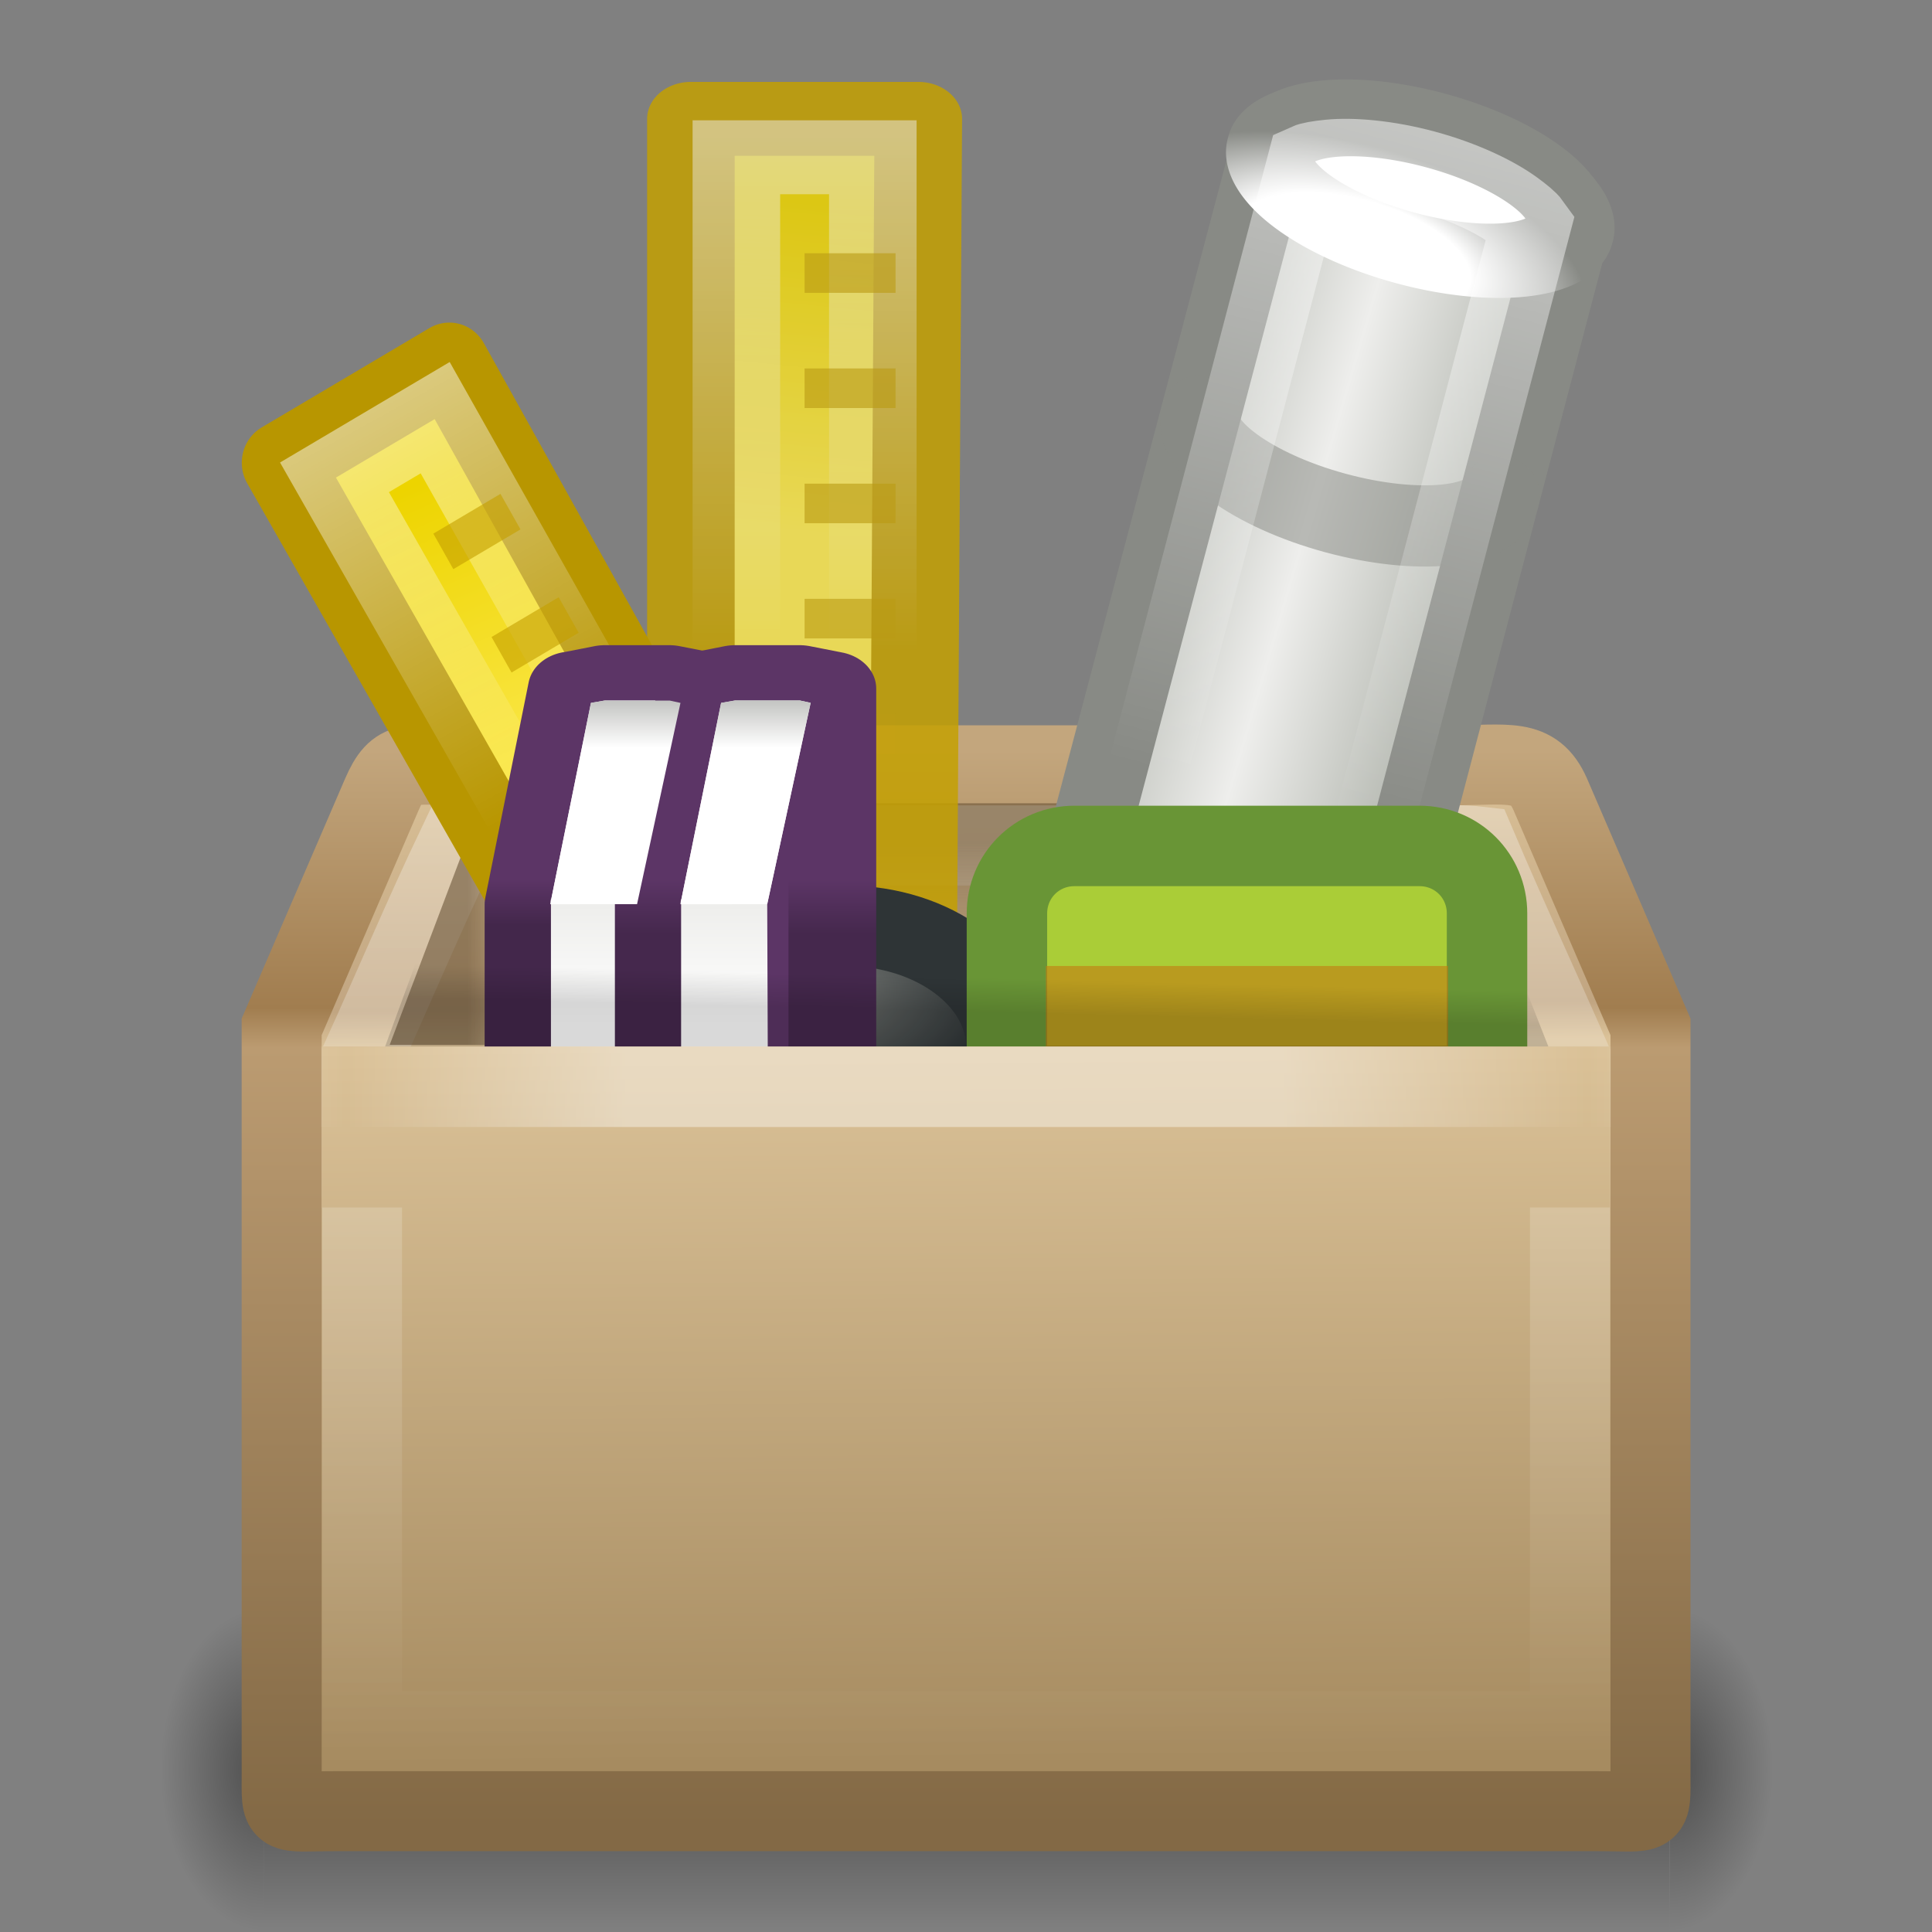 <?xml version="1.0" encoding="UTF-8" standalone="no"?>
<!-- Created with Inkscape (http://www.inkscape.org/) -->

<svg
   xmlns:svg="http://www.w3.org/2000/svg"
   xmlns="http://www.w3.org/2000/svg"
   xmlns:xlink="http://www.w3.org/1999/xlink"
   version="1.1"
   width="24"
   height="24"
   id="svg2963">
  <rect width="100%" height="100%" fill="#808080" stroke="none"/>
  <defs
     id="defs3">
    <linearGradient
       id="linearGradient2394">
      <stop
         id="stop2396"
         style="stop-color:#5c3566;stop-opacity:1"
         offset="0" />
      <stop
         id="stop2398"
         style="stop-color:#45284d;stop-opacity:1"
         offset="1" />
    </linearGradient>
    <linearGradient
       id="linearGradient2384">
      <stop
         id="stop2386"
         style="stop-color:#5c3566;stop-opacity:1"
         offset="0" />
      <stop
         id="stop2388"
         style="stop-color:#43274b;stop-opacity:1"
         offset="1" />
    </linearGradient>
    <linearGradient
       id="linearGradient3919">
      <stop
         id="stop3921"
         style="stop-color:white;stop-opacity:1"
         offset="0" />
      <stop
         id="stop3923"
         style="stop-color:white;stop-opacity:0"
         offset="1" />
    </linearGradient>
    <linearGradient
       id="linearGradient3887">
      <stop
         id="stop3889"
         style="stop-color:#edd400;stop-opacity:1"
         offset="0" />
      <stop
         id="stop3891"
         style="stop-color:#fce94f;stop-opacity:1"
         offset="1" />
    </linearGradient>
    <linearGradient
       id="linearGradient3800">
      <stop
         id="stop3802"
         style="stop-color:#babdb6;stop-opacity:1"
         offset="0" />
      <stop
         id="stop3804"
         style="stop-color:#eeeeec;stop-opacity:1"
         offset="0.5" />
      <stop
         id="stop3806"
         style="stop-color:#babdb6;stop-opacity:1"
         offset="1" />
    </linearGradient>
    <linearGradient
       id="linearGradient3792">
      <stop
         id="stop3794"
         style="stop-color:white;stop-opacity:1"
         offset="0" />
      <stop
         id="stop3796"
         style="stop-color:white;stop-opacity:1"
         offset="0.5" />
      <stop
         id="stop3798"
         style="stop-color:#888a85;stop-opacity:1"
         offset="1" />
    </linearGradient>
    <linearGradient
       id="linearGradient3786">
      <stop
         id="stop3788"
         style="stop-color:#888a85;stop-opacity:1"
         offset="0" />
      <stop
         id="stop3790"
         style="stop-color:#2e3436;stop-opacity:1"
         offset="1" />
    </linearGradient>
    <linearGradient
       id="linearGradient3539">
      <stop
         id="stop3541"
         style="stop-color:white;stop-opacity:1"
         offset="0" />
      <stop
         id="stop3543"
         style="stop-color:#888a85;stop-opacity:1"
         offset="1" />
    </linearGradient>
    <linearGradient
       id="linearGradient3517">
      <stop
         id="stop3519"
         style="stop-color:white;stop-opacity:1"
         offset="0" />
      <stop
         id="stop3521"
         style="stop-color:#eeeeec;stop-opacity:1"
         offset="1" />
    </linearGradient>
    <linearGradient
       id="linearGradient3251">
      <stop
         id="stop3253"
         style="stop-color:#695337;stop-opacity:1"
         offset="0" />
      <stop
         id="stop3255"
         style="stop-color:#695337;stop-opacity:0"
         offset="1" />
    </linearGradient>
    <linearGradient
       id="linearGradient3243">
      <stop
         id="stop3245"
         style="stop-color:black;stop-opacity:1"
         offset="0" />
      <stop
         id="stop3247"
         style="stop-color:black;stop-opacity:0"
         offset="1" />
    </linearGradient>
    <linearGradient
       id="linearGradient3275">
      <stop
         id="stop3277"
         style="stop-color:white;stop-opacity:0"
         offset="0" />
      <stop
         id="stop3283"
         style="stop-color:white;stop-opacity:1"
         offset="0.245" />
      <stop
         id="stop3285"
         style="stop-color:white;stop-opacity:1"
         offset="0.774" />
      <stop
         id="stop3279"
         style="stop-color:white;stop-opacity:0"
         offset="1" />
    </linearGradient>
    <linearGradient
       id="linearGradient3199">
      <stop
         id="stop3201"
         style="stop-color:#dac197;stop-opacity:1"
         offset="0" />
      <stop
         id="stop3203"
         style="stop-color:#c1a581;stop-opacity:1"
         offset="0.239" />
      <stop
         id="stop3205"
         style="stop-color:#dbc298;stop-opacity:1"
         offset="0.276" />
      <stop
         id="stop3207"
         style="stop-color:#a68b60;stop-opacity:1"
         offset="1" />
    </linearGradient>
    <linearGradient
       id="linearGradient3295">
      <stop
         id="stop3297"
         style="stop-color:#c3a67d;stop-opacity:1"
         offset="0" />
      <stop
         id="stop3299"
         style="stop-color:#a17d4f;stop-opacity:1"
         offset="0.239" />
      <stop
         id="stop3301"
         style="stop-color:#bb9b71;stop-opacity:1"
         offset="0.276" />
      <stop
         id="stop3303"
         style="stop-color:#836945;stop-opacity:1"
         offset="1" />
    </linearGradient>
    <linearGradient
       id="linearGradient3681-3">
      <stop
         id="stop3683-8"
         style="stop-color:black;stop-opacity:1"
         offset="0" />
      <stop
         id="stop3685-0"
         style="stop-color:black;stop-opacity:0"
         offset="1" />
    </linearGradient>
    <linearGradient
       id="linearGradient3703-9">
      <stop
         id="stop3705-0"
         style="stop-color:black;stop-opacity:0"
         offset="0" />
      <stop
         id="stop3711-2"
         style="stop-color:black;stop-opacity:1"
         offset="0.5" />
      <stop
         id="stop3707-8"
         style="stop-color:black;stop-opacity:0"
         offset="1" />
    </linearGradient>
    <radialGradient
       cx="5"
       cy="41.5"
       r="5"
       fx="5"
       fy="41.5"
       id="radialGradient3351"
       xlink:href="#linearGradient3681-3"
       gradientUnits="userSpaceOnUse"
       gradientTransform="matrix(0.594,0,0,1.537,-6.659,-103.936)" />
    <linearGradient
       x1="17.554"
       y1="46"
       x2="17.554"
       y2="35"
       id="linearGradient3353"
       xlink:href="#linearGradient3703-9"
       gradientUnits="userSpaceOnUse"
       gradientTransform="matrix(1.757,0,0,1.397,-17.394,-16.412)" />
    <radialGradient
       cx="5"
       cy="41.5"
       r="5"
       fx="5"
       fy="41.5"
       id="radialGradient3355"
       xlink:href="#linearGradient3681-3"
       gradientUnits="userSpaceOnUse"
       gradientTransform="matrix(0.594,0,0,1.537,41.141,-103.936)" />
    <linearGradient
       x1="13.896"
       y1="4.666"
       x2="12.92"
       y2="13.139"
       id="linearGradient3039"
       xlink:href="#linearGradient3887"
       gradientUnits="userSpaceOnUse" />
    <linearGradient
       x1="14"
       y1="3"
       x2="14"
       y2="16.361"
       id="linearGradient3041"
       xlink:href="#linearGradient3919"
       gradientUnits="userSpaceOnUse" />
    <linearGradient
       x1="13.896"
       y1="4.666"
       x2="12.92"
       y2="13.139"
       id="linearGradient3045"
       xlink:href="#linearGradient3887"
       gradientUnits="userSpaceOnUse" />
    <linearGradient
       x1="14.177"
       y1="2.159"
       x2="13.837"
       y2="13.282"
       id="linearGradient3047"
       xlink:href="#linearGradient3919"
       gradientUnits="userSpaceOnUse" />
    <linearGradient
       x1="27.617"
       y1="15.721"
       x2="35.258"
       y2="15.5"
       id="linearGradient3051"
       xlink:href="#linearGradient3800"
       gradientUnits="userSpaceOnUse"
       gradientTransform="matrix(1,0,0,-1,0,48)" />
    <radialGradient
       cx="31.264"
       cy="12.943"
       r="4.556"
       fx="31.264"
       fy="12.943"
       id="radialGradient3053"
       xlink:href="#linearGradient3792"
       gradientUnits="userSpaceOnUse"
       gradientTransform="matrix(1.357,0,0,0.753,-11.152,1.004)" />
    <linearGradient
       x1="30.369"
       y1="6.712"
       x2="30.513"
       y2="24.091"
       id="linearGradient3055"
       xlink:href="#linearGradient3919"
       gradientUnits="userSpaceOnUse" />
    <linearGradient
       x1="44.995"
       y1="17.5"
       x2="3.005"
       y2="17.5"
       id="linearGradient3086"
       xlink:href="#linearGradient3275"
       gradientUnits="userSpaceOnUse"
       gradientTransform="matrix(0.367,0,0,0.488,3.199,4.955)"
       spreadMethod="reflect" />
    <linearGradient
       x1="20.781"
       y1="24.594"
       x2="20.812"
       y2="23.531"
       id="linearGradient3090"
       xlink:href="#linearGradient3243"
       gradientUnits="userSpaceOnUse"
       gradientTransform="matrix(0.476,0,0,0.4,0.83,2.7)" />
    <radialGradient
       cx="19.219"
       cy="22.255"
       r="4.469"
       fx="19.219"
       fy="22.255"
       id="radialGradient3130"
       xlink:href="#linearGradient3786"
       gradientUnits="userSpaceOnUse"
       gradientTransform="matrix(0.618,0,0,0.329,-2.262,4.969)" />
    <linearGradient
       x1="11.124"
       y1="21.562"
       x2="13.168"
       y2="21.562"
       id="linearGradient3142"
       xlink:href="#linearGradient3251"
       gradientUnits="userSpaceOnUse"
       gradientTransform="matrix(-0.6,0,0,-0.488,24.405,24.211)" />
    <linearGradient
       x1="10.749"
       y1="21.5"
       x2="12.11"
       y2="21.5"
       id="linearGradient3154"
       xlink:href="#linearGradient3251"
       gradientUnits="userSpaceOnUse"
       gradientTransform="matrix(0.593,0,0,-0.488,-0.571,24.211)" />
    <linearGradient
       x1="22.188"
       y1="20"
       x2="22.188"
       y2="24.08"
       id="linearGradient3157"
       xlink:href="#linearGradient3251"
       gradientUnits="userSpaceOnUse"
       gradientTransform="matrix(0.418,0,0,0.5,2.183,0.479)" />
    <linearGradient
       x1="23"
       y1="19"
       x2="23"
       y2="44"
       id="linearGradient3160"
       xlink:href="#linearGradient3919"
       gradientUnits="userSpaceOnUse"
       gradientTransform="matrix(0.468,0,0,0.458,1.002,1.577)" />
    <linearGradient
       x1="24.823"
       y1="15.378"
       x2="24.997"
       y2="37.277"
       id="linearGradient3163"
       xlink:href="#linearGradient3199"
       gradientUnits="userSpaceOnUse"
       gradientTransform="matrix(0.532,0,0,0.562,-0.471,0.919)" />
    <linearGradient
       x1="15.464"
       y1="7.976"
       x2="15.464"
       y2="45.042"
       id="linearGradient3165"
       xlink:href="#linearGradient3295"
       gradientUnits="userSpaceOnUse"
       gradientTransform="matrix(0.415,0,0,0.361,2.047,6.439)" />
    <linearGradient
       x1="24.823"
       y1="15.378"
       x2="24.997"
       y2="37.277"
       id="linearGradient3943"
       xlink:href="#linearGradient3199"
       gradientUnits="userSpaceOnUse"
       gradientTransform="matrix(0.532,0,0,0.562,-0.471,0.919)" />
    <linearGradient
       x1="10.5"
       y1="19.837"
       x2="10.5"
       y2="21.077"
       id="linearGradient3969"
       xlink:href="#linearGradient2384"
       gradientUnits="userSpaceOnUse"
       gradientTransform="matrix(0.482,0,0,0.488,0.986,0.772)" />
    <linearGradient
       x1="2.052"
       y1="23.776"
       x2="2.052"
       y2="20.549"
       id="linearGradient3971"
       xlink:href="#linearGradient3517"
       gradientUnits="userSpaceOnUse"
       gradientTransform="matrix(0.482,0,0,0.488,5.805,0.772)" />
    <linearGradient
       x1="13.562"
       y1="19.844"
       x2="13.562"
       y2="21.312"
       id="linearGradient3973"
       xlink:href="#linearGradient2394"
       gradientUnits="userSpaceOnUse"
       gradientTransform="matrix(0.482,0,0,0.488,0.986,0.772)" />
    <linearGradient
       x1="2.052"
       y1="23.776"
       x2="2.052"
       y2="20.549"
       id="linearGradient3975"
       xlink:href="#linearGradient3517"
       gradientUnits="userSpaceOnUse"
       gradientTransform="matrix(0.482,0,0,0.488,7.25,0.772)" />
    <linearGradient
       x1="12.812"
       y1="16.279"
       x2="12.812"
       y2="13.742"
       id="linearGradient3977"
       xlink:href="#linearGradient3539"
       gradientUnits="userSpaceOnUse"
       gradientTransform="matrix(0.482,0,0,0.488,2.432,0.772)" />
    <linearGradient
       x1="12.812"
       y1="16.279"
       x2="12.812"
       y2="13.742"
       id="linearGradient3979"
       xlink:href="#linearGradient3539"
       gradientUnits="userSpaceOnUse"
       gradientTransform="matrix(0.482,0,0,0.488,0.986,0.772)" />
  </defs>
  <g
     transform="matrix(0.432,0,0,0.26,1.685,11.545)"
     id="g3305"
     style="opacity:0.4;display:inline">
    <rect
       width="2.96"
       height="15.367"
       x="-3.69"
       y="-47.848"
       transform="scale(-1,-1)"
       id="rect2484"
       style="fill:url(#radialGradient3351);fill-opacity:1;stroke:none" />
    <rect
       width="40.412"
       height="15.367"
       x="3.69"
       y="32.482"
       id="rect2486"
       style="fill:url(#linearGradient3353);fill-opacity:1;stroke:none" />
    <rect
       width="2.96"
       height="15.367"
       x="44.11"
       y="-47.848"
       transform="scale(1,-1)"
       id="rect3444"
       style="fill:url(#radialGradient3355);fill-opacity:1;stroke:none;display:inline" />
  </g>
  <path
     d="m 5.784,9.507 12.233,0 c 0.714,0 1.036,-0.103 1.241,0.361 l 1.245,2.888 0,9.268 c 0,0.561 0.043,0.475 -0.671,0.475 l -15.662,0 c -0.714,0 -0.671,0.086 -0.671,-0.475 l 0,-9.268 1.245,-2.888 C 4.942,9.413 5.07,9.507 5.784,9.507 z"
     id="path2488"
     style="fill:url(#linearGradient3163);fill-opacity:1;fill-rule:nonzero;stroke:url(#linearGradient3165);stroke-width:0.994;stroke-linecap:round;stroke-linejoin:miter;stroke-miterlimit:4;stroke-opacity:1;stroke-dasharray:none;stroke-dashoffset:0;marker:none;visibility:visible;display:block;overflow:visible" />
  <path
     d="m 5.682,10.503 c -0.414,0.868 -0.787,1.756 -1.185,2.632 0,2.789 0,5.579 0,8.368 5.002,0 10.004,0 15.006,0 0,-2.789 0,-5.579 0,-8.368 -0.384,-0.875 -0.787,-1.743 -1.16,-2.622 -0.305,-0.035 -0.74,-7.2e-5 -1.1,-0.01 -3.854,-6e-6 -7.707,10e-6 -11.561,0 z"
     id="path3772"
     style="opacity:0.3;fill:none;stroke:url(#linearGradient3160);stroke-width:0.994;stroke-linecap:round;stroke-linejoin:miter;stroke-miterlimit:4;stroke-opacity:1;stroke-dasharray:none;stroke-dashoffset:0;marker:none;visibility:visible;display:block;overflow:visible" />
  <path
     d="m 7.111,9.979 c -0.173,0 -0.229,0.035 -0.275,0.078 -0.046,0.043 -0.105,0.134 -0.157,0.312 L 6,12.979 l 12,0 -0.693,-2.516 c -0.087,-0.259 -0.15,-0.343 -0.209,-0.391 -0.059,-0.048 -0.15,-0.094 -0.353,-0.094 l -9.634,0 z"
     id="path3692"
     style="opacity:0.6;color:black;fill:url(#linearGradient3157);fill-opacity:1;fill-rule:nonzero;stroke:none;stroke-width:1;marker:none;visibility:visible;display:block;overflow:visible" />
  <path
     d="m 6.416,10.05 c -0.246,0 -0.324,0.034 -0.389,0.076 -0.065,0.042 -0.149,0.13 -0.222,0.305 l -0.964,2.548 2.891,0 0,-2.93 -1.316,0 z"
     id="path3694"
     style="opacity:0.6;color:black;fill:url(#linearGradient3154);fill-opacity:1;fill-rule:nonzero;stroke:none;stroke-width:1;marker:none;visibility:visible;display:block;overflow:visible" />
  <g
     transform="matrix(0.565,0,0,0.477,2.085,0.284)"
     id="g3899"
     style="opacity:0.84">
    <path
       d="m 11.5,2.5 5,0 L 16.392,23.438 11.5,23.5 11.5,2.5 z"
       id="path3901"
       style="color:black;fill:url(#linearGradient3039);fill-opacity:1;fill-rule:nonzero;stroke:#c4a000;stroke-width:1.925;stroke-linecap:round;stroke-linejoin:round;stroke-miterlimit:4;stroke-opacity:1;stroke-dashoffset:0;marker:none;visibility:visible;display:inline;overflow:visible;enable-background:accumulate" />
    <rect
       width="3"
       height="19"
       x="12.5"
       y="3.5"
       id="rect3903"
       style="opacity:0.5;color:black;fill:none;stroke:url(#linearGradient3041);stroke-width:1.925;stroke-linecap:round;stroke-linejoin:miter;stroke-miterlimit:4;stroke-opacity:1;stroke-dasharray:none;stroke-dashoffset:0;marker:none;visibility:visible;display:inline;overflow:visible;enable-background:accumulate" />
    <g
       id="g3905">
      <rect
         width="2"
         height="1.031"
         x="14"
         y="6"
         id="rect3907"
         style="opacity:0.621;color:black;fill:#c4a000;fill-opacity:1;fill-rule:nonzero;stroke:none;stroke-width:1;marker:none;visibility:visible;display:inline;overflow:visible;enable-background:accumulate" />
      <rect
         width="2"
         height="1.031"
         x="14"
         y="9"
         id="rect3909"
         style="opacity:0.621;color:black;fill:#c4a000;fill-opacity:1;fill-rule:nonzero;stroke:none;stroke-width:1;marker:none;visibility:visible;display:inline;overflow:visible;enable-background:accumulate" />
      <rect
         width="2"
         height="1.031"
         x="14"
         y="12"
         id="rect3911"
         style="opacity:0.621;color:black;fill:#c4a000;fill-opacity:1;fill-rule:nonzero;stroke:none;stroke-width:1;marker:none;visibility:visible;display:inline;overflow:visible;enable-background:accumulate" />
      <rect
         width="2"
         height="1.031"
         x="14"
         y="15"
         id="rect3913"
         style="opacity:0.621;color:black;fill:#c4a000;fill-opacity:1;fill-rule:nonzero;stroke:none;stroke-width:1;marker:none;visibility:visible;display:inline;overflow:visible;enable-background:accumulate" />
      <rect
         width="2"
         height="1.031"
         x="14"
         y="18"
         id="rect3915"
         style="opacity:0.621;color:black;fill:#c4a000;fill-opacity:1;fill-rule:nonzero;stroke:none;stroke-width:1;marker:none;visibility:visible;display:inline;overflow:visible;enable-background:accumulate" />
    </g>
  </g>
  <path
     d="m 17.332,10.05 c 0.249,0 0.328,0.034 0.394,0.076 0.066,0.042 0.151,0.13 0.225,0.305 l 0.976,2.548 -2.927,0 0,-2.93 1.332,0 z"
     id="path3696"
     style="opacity:0.67;color:black;fill:url(#linearGradient3142);fill-opacity:1;fill-rule:nonzero;stroke:none;stroke-width:1;marker:none;visibility:visible;display:block;overflow:visible" />
  <g
     transform="matrix(0.417,-0.247,0.241,0.428,-1.901,7.519)"
     id="g3877">
    <path
       d="m 11.5,2.5 5,0 L 16.392,23.438 11.586,20.663 11.5,2.5 z"
       id="rect3846"
       style="color:black;fill:url(#linearGradient3045);fill-opacity:1;fill-rule:nonzero;stroke:#b89600;stroke-width:2.049;stroke-linecap:round;stroke-linejoin:round;stroke-miterlimit:4;stroke-opacity:1;stroke-dashoffset:0;marker:none;visibility:visible;display:inline;overflow:visible;enable-background:accumulate" />
    <path
       d="m 12.5,3.5 3,0 0,19 L 12.588,21.035 12.5,3.5 z"
       id="rect3858"
       style="opacity:0.5;color:black;fill:none;stroke:url(#linearGradient3047);stroke-width:2.049;stroke-linecap:round;stroke-linejoin:miter;stroke-miterlimit:4;stroke-opacity:1;stroke-dashoffset:0;marker:none;visibility:visible;display:inline;overflow:visible;enable-background:accumulate" />
    <g
       id="g3870">
      <rect
         width="2"
         height="1.031"
         x="14"
         y="6"
         id="rect3860"
         style="opacity:0.621;color:black;fill:#c4a000;fill-opacity:1;fill-rule:nonzero;stroke:none;stroke-width:1;marker:none;visibility:visible;display:inline;overflow:visible;enable-background:accumulate" />
      <rect
         width="2"
         height="1.031"
         x="14"
         y="9"
         id="rect3862"
         style="opacity:0.621;color:black;fill:#c4a000;fill-opacity:1;fill-rule:nonzero;stroke:none;stroke-width:1;marker:none;visibility:visible;display:inline;overflow:visible;enable-background:accumulate" />
      <rect
         width="2"
         height="1.031"
         x="14"
         y="12"
         id="rect3864"
         style="opacity:0.621;color:black;fill:#c4a000;fill-opacity:1;fill-rule:nonzero;stroke:none;stroke-width:1;marker:none;visibility:visible;display:inline;overflow:visible;enable-background:accumulate" />
      <rect
         width="2"
         height="1.031"
         x="14"
         y="15"
         id="rect3866"
         style="opacity:0.621;color:black;fill:#c4a000;fill-opacity:1;fill-rule:nonzero;stroke:none;stroke-width:1;marker:none;visibility:visible;display:inline;overflow:visible;enable-background:accumulate" />
      <rect
         width="2"
         height="1.031"
         x="14"
         y="18"
         id="rect3868"
         style="opacity:0.621;color:black;fill:#c4a000;fill-opacity:1;fill-rule:nonzero;stroke:none;stroke-width:1;marker:none;visibility:visible;display:inline;overflow:visible;enable-background:accumulate" />
    </g>
  </g>
  <path
     d="m 10.5,11.5 c -1.104,0 -2,0.672 -2,1.5 0,0.176 0.052,0.343 0.126,0.5 l 3.748,0 C 12.448,13.343 12.5,13.176 12.5,13 c 0,-0.828 -0.896,-1.5 -2,-1.5 z"
     id="path3698"
     style="color:black;fill:url(#radialGradient3130);fill-opacity:1;fill-rule:nonzero;stroke:#2e3436;stroke-width:1;stroke-linecap:round;stroke-linejoin:round;stroke-miterlimit:4;stroke-opacity:1;stroke-dasharray:none;stroke-dashoffset:0;marker:none;visibility:visible;display:inline;overflow:visible;enable-background:accumulate" />
  <g
     transform="matrix(0.464,0.126,-0.124,0.472,4.481,-5.259)"
     id="g3927">
    <g
       transform="translate(-2,20)"
       id="g3700">
      <path
         d="m 32.5,6.5 c -2.208,0 -4,0.672 -4,1.5 L 28.475,26.251 36.5,25.5 c -2.14e-4,-6.547 0,-14.06 0,-17.5 0,-0.828 -1.792,-1.5 -4,-1.5 z"
         transform="translate(0,-20)"
         id="path3702"
         style="color:black;fill:url(#linearGradient3051);fill-opacity:1;fill-rule:nonzero;stroke:#888a85;stroke-width:2.065;stroke-linecap:round;stroke-linejoin:miter;stroke-miterlimit:4;stroke-opacity:1;stroke-dasharray:none;stroke-dashoffset:0;marker:none;visibility:visible;display:inline;overflow:visible;enable-background:accumulate" />
      <path
         d="m 36.504,8.269 a 4,1.856 0 1 1 -7.999,0 4,1.856 0 1 1 7.999,0 z"
         transform="matrix(1,0,0,0.808,0,-18.683)"
         id="path3704"
         style="color:black;fill:white;fill-opacity:1;fill-rule:nonzero;stroke:url(#radialGradient3053);stroke-width:2.297;stroke-linecap:round;stroke-linejoin:miter;stroke-miterlimit:4;stroke-opacity:1;stroke-dasharray:none;stroke-dashoffset:0;marker:none;visibility:visible;display:inline;overflow:visible;enable-background:accumulate" />
      <path
         d="m 36.504,-5 c 0,0.828 -1.792,1.5 -4,1.5 -2.208,0 -4,-0.672 -4,-1.5"
         id="path3706"
         style="opacity:0.529;color:black;fill:none;stroke:#888a85;stroke-width:2.065;stroke-linecap:round;stroke-linejoin:miter;stroke-miterlimit:4;stroke-opacity:1;stroke-dashoffset:0;marker:none;visibility:visible;display:inline;overflow:visible;enable-background:accumulate" />
    </g>
    <path
       d="M 30.5,7.5 C 29.497,7.5 28.6,7.662 28.031,7.875 27.766,7.974 27.579,8.061 27.5,8.125 l 0,17.375 6,0 c -4.58e-4,-6.397 -5.1e-5,-13.895 0,-17.375 C 33.421,8.061 33.234,7.974 32.969,7.875 32.4,7.662 31.503,7.5 30.5,7.5 z"
       id="path3708"
       style="opacity:0.5;color:black;fill:none;stroke:url(#linearGradient3055);stroke-width:2.065;stroke-linecap:round;stroke-linejoin:miter;stroke-miterlimit:4;stroke-opacity:1;stroke-dasharray:none;stroke-dashoffset:0;marker:none;visibility:visible;display:inline;overflow:visible;enable-background:accumulate" />
  </g>
  <g
     transform="matrix(1.119,0,0,0.942,-0.199,1.076)"
     id="g3961">
    <path
       d="m 6.527,7.936 -0.482,2.846 0,2.442 1.927,0 0,-5.287 -0.361,-0.084 -0.361,0 -0.361,0 -0.361,0.084 z"
       id="path3718"
       style="color:black;fill:#75507b;fill-opacity:1;fill-rule:nonzero;stroke:url(#linearGradient3969);stroke-width:0.974;stroke-linecap:round;stroke-linejoin:round;stroke-miterlimit:4;stroke-opacity:1;stroke-dasharray:none;stroke-dashoffset:0;marker:none;visibility:visible;display:inline;overflow:visible;enable-background:accumulate" />
    <path
       d="m 6.889,8.096 -0.151,0.031 -0.452,2.655 0.008,-0.076 0,2.655 0.964,-0.004 -0.008,-2.576 0.482,-2.655 -0.12,-0.031 -0.361,0 -0.361,0 z"
       id="path3720"
       style="color:black;fill:url(#linearGradient3971);fill-opacity:1;fill-rule:nonzero;stroke:none;stroke-width:1;marker:none;visibility:visible;display:inline;overflow:visible;enable-background:accumulate" />
    <path
       d="m 7.973,7.936 -0.482,2.846 0,2.442 1.927,0 0,-5.287 -0.361,-0.084 -0.361,0 -0.361,0 -0.361,0.084 z"
       id="path2387"
       style="color:black;fill:#5c3566;fill-opacity:1;fill-rule:nonzero;stroke:url(#linearGradient3973);stroke-width:0.974;stroke-linecap:round;stroke-linejoin:round;stroke-miterlimit:4;stroke-opacity:1;stroke-dasharray:none;stroke-dashoffset:0;marker:none;visibility:visible;display:inline;overflow:visible;enable-background:accumulate" />
    <path
       d="m 8.334,8.096 -0.151,0.031 -0.452,2.655 0.008,-0.076 0,2.655 0.964,-0.004 -0.008,-2.576 0.482,-2.655 -0.12,-0.031 -0.361,0 -0.361,0 z"
       id="path2391"
       style="color:black;fill:url(#linearGradient3975);fill-opacity:1;fill-rule:nonzero;stroke:none;stroke-width:1;marker:none;visibility:visible;display:inline;overflow:visible;enable-background:accumulate" />
    <path
       d="m 8.334,8.096 -0.151,0.031 -0.452,2.655 0.964,-6.48e-4 0.482,-2.655 -0.12,-0.031 -0.361,0 -0.361,0 z"
       id="path2393"
       style="color:black;fill:url(#linearGradient3977);fill-opacity:1;fill-rule:nonzero;stroke:none;stroke-width:1;marker:none;visibility:visible;display:inline;overflow:visible;enable-background:accumulate" />
    <path
       d="M 6.889,8.096 6.738,8.127 6.286,10.782 7.25,10.781 7.732,8.127 7.612,8.096 l -0.361,0 -0.361,0 z"
       id="path3722"
       style="color:black;fill:url(#linearGradient3979);fill-opacity:1;fill-rule:nonzero;stroke:none;stroke-width:1;marker:none;visibility:visible;display:inline;overflow:visible;enable-background:accumulate" />
  </g>
  <g
     transform="matrix(0.497,0,0,0.497,0.332,0.817)"
     id="g2433">
    <path
       d="M 26.188,19.5 C 25.248,19.5 24.5,20.248 24.5,21.188 l 0,4.312 12,0 0,-4.312 C 36.5,20.248 35.752,19.5 34.812,19.5 l -8.625,0 z"
       id="path3710"
       style="color:black;fill:#aacd37;fill-opacity:1;fill-rule:nonzero;stroke:#699536;stroke-width:2.011;stroke-linecap:round;stroke-linejoin:miter;stroke-miterlimit:4;stroke-opacity:1;stroke-dasharray:none;stroke-dashoffset:0;marker:none;visibility:visible;display:inline;overflow:visible;enable-background:accumulate" />
    <rect
       width="10.054"
       height="4.024"
       x="25.473"
       y="22.5"
       id="rect3712"
       style="opacity:0.625;color:black;fill:#c17d11;fill-opacity:1;fill-rule:nonzero;stroke:none;stroke-width:1;marker:none;visibility:visible;display:inline;overflow:visible;enable-background:accumulate" />
  </g>
  <path
     d="m 20,13 0,2 -16,0 0,-2 16,0 z"
     id="path3167"
     style="fill:url(#linearGradient3943);fill-opacity:1;fill-rule:nonzero;stroke:none;stroke-width:0.994;marker:none;visibility:visible;display:block;overflow:visible" />
  <path
     d="m 6.437,10.5 c -0.085,0 -0.133,0.009 -0.149,0.013 -0.016,0.004 -8.345e-4,0.003 -0.015,0.013 -0.003,0.002 -0.055,0.032 -0.104,0.15 L 5.5,12.5 18.5,12.5 l -0.684,-1.737 0,-0.013 c -0.083,-0.169 -0.125,-0.199 -0.149,-0.212 -0.033,-0.019 -0.067,-0.037 -0.268,-0.037 l -10.962,0 z"
     id="path3730"
     style="opacity:0.15;color:black;fill:none;stroke:url(#linearGradient3090);stroke-width:1;stroke-linecap:butt;stroke-linejoin:miter;stroke-miterlimit:4;stroke-opacity:1;stroke-dashoffset:0;marker:none;visibility:visible;display:block;overflow:visible" />
  <path
     d="m 4.485,13.5 15.031,0"
     id="path3357"
     style="opacity:0.4;fill:none;stroke:url(#linearGradient3086);stroke-width:1px;stroke-linecap:square;stroke-linejoin:miter;stroke-opacity:1;display:inline" />
</svg>
